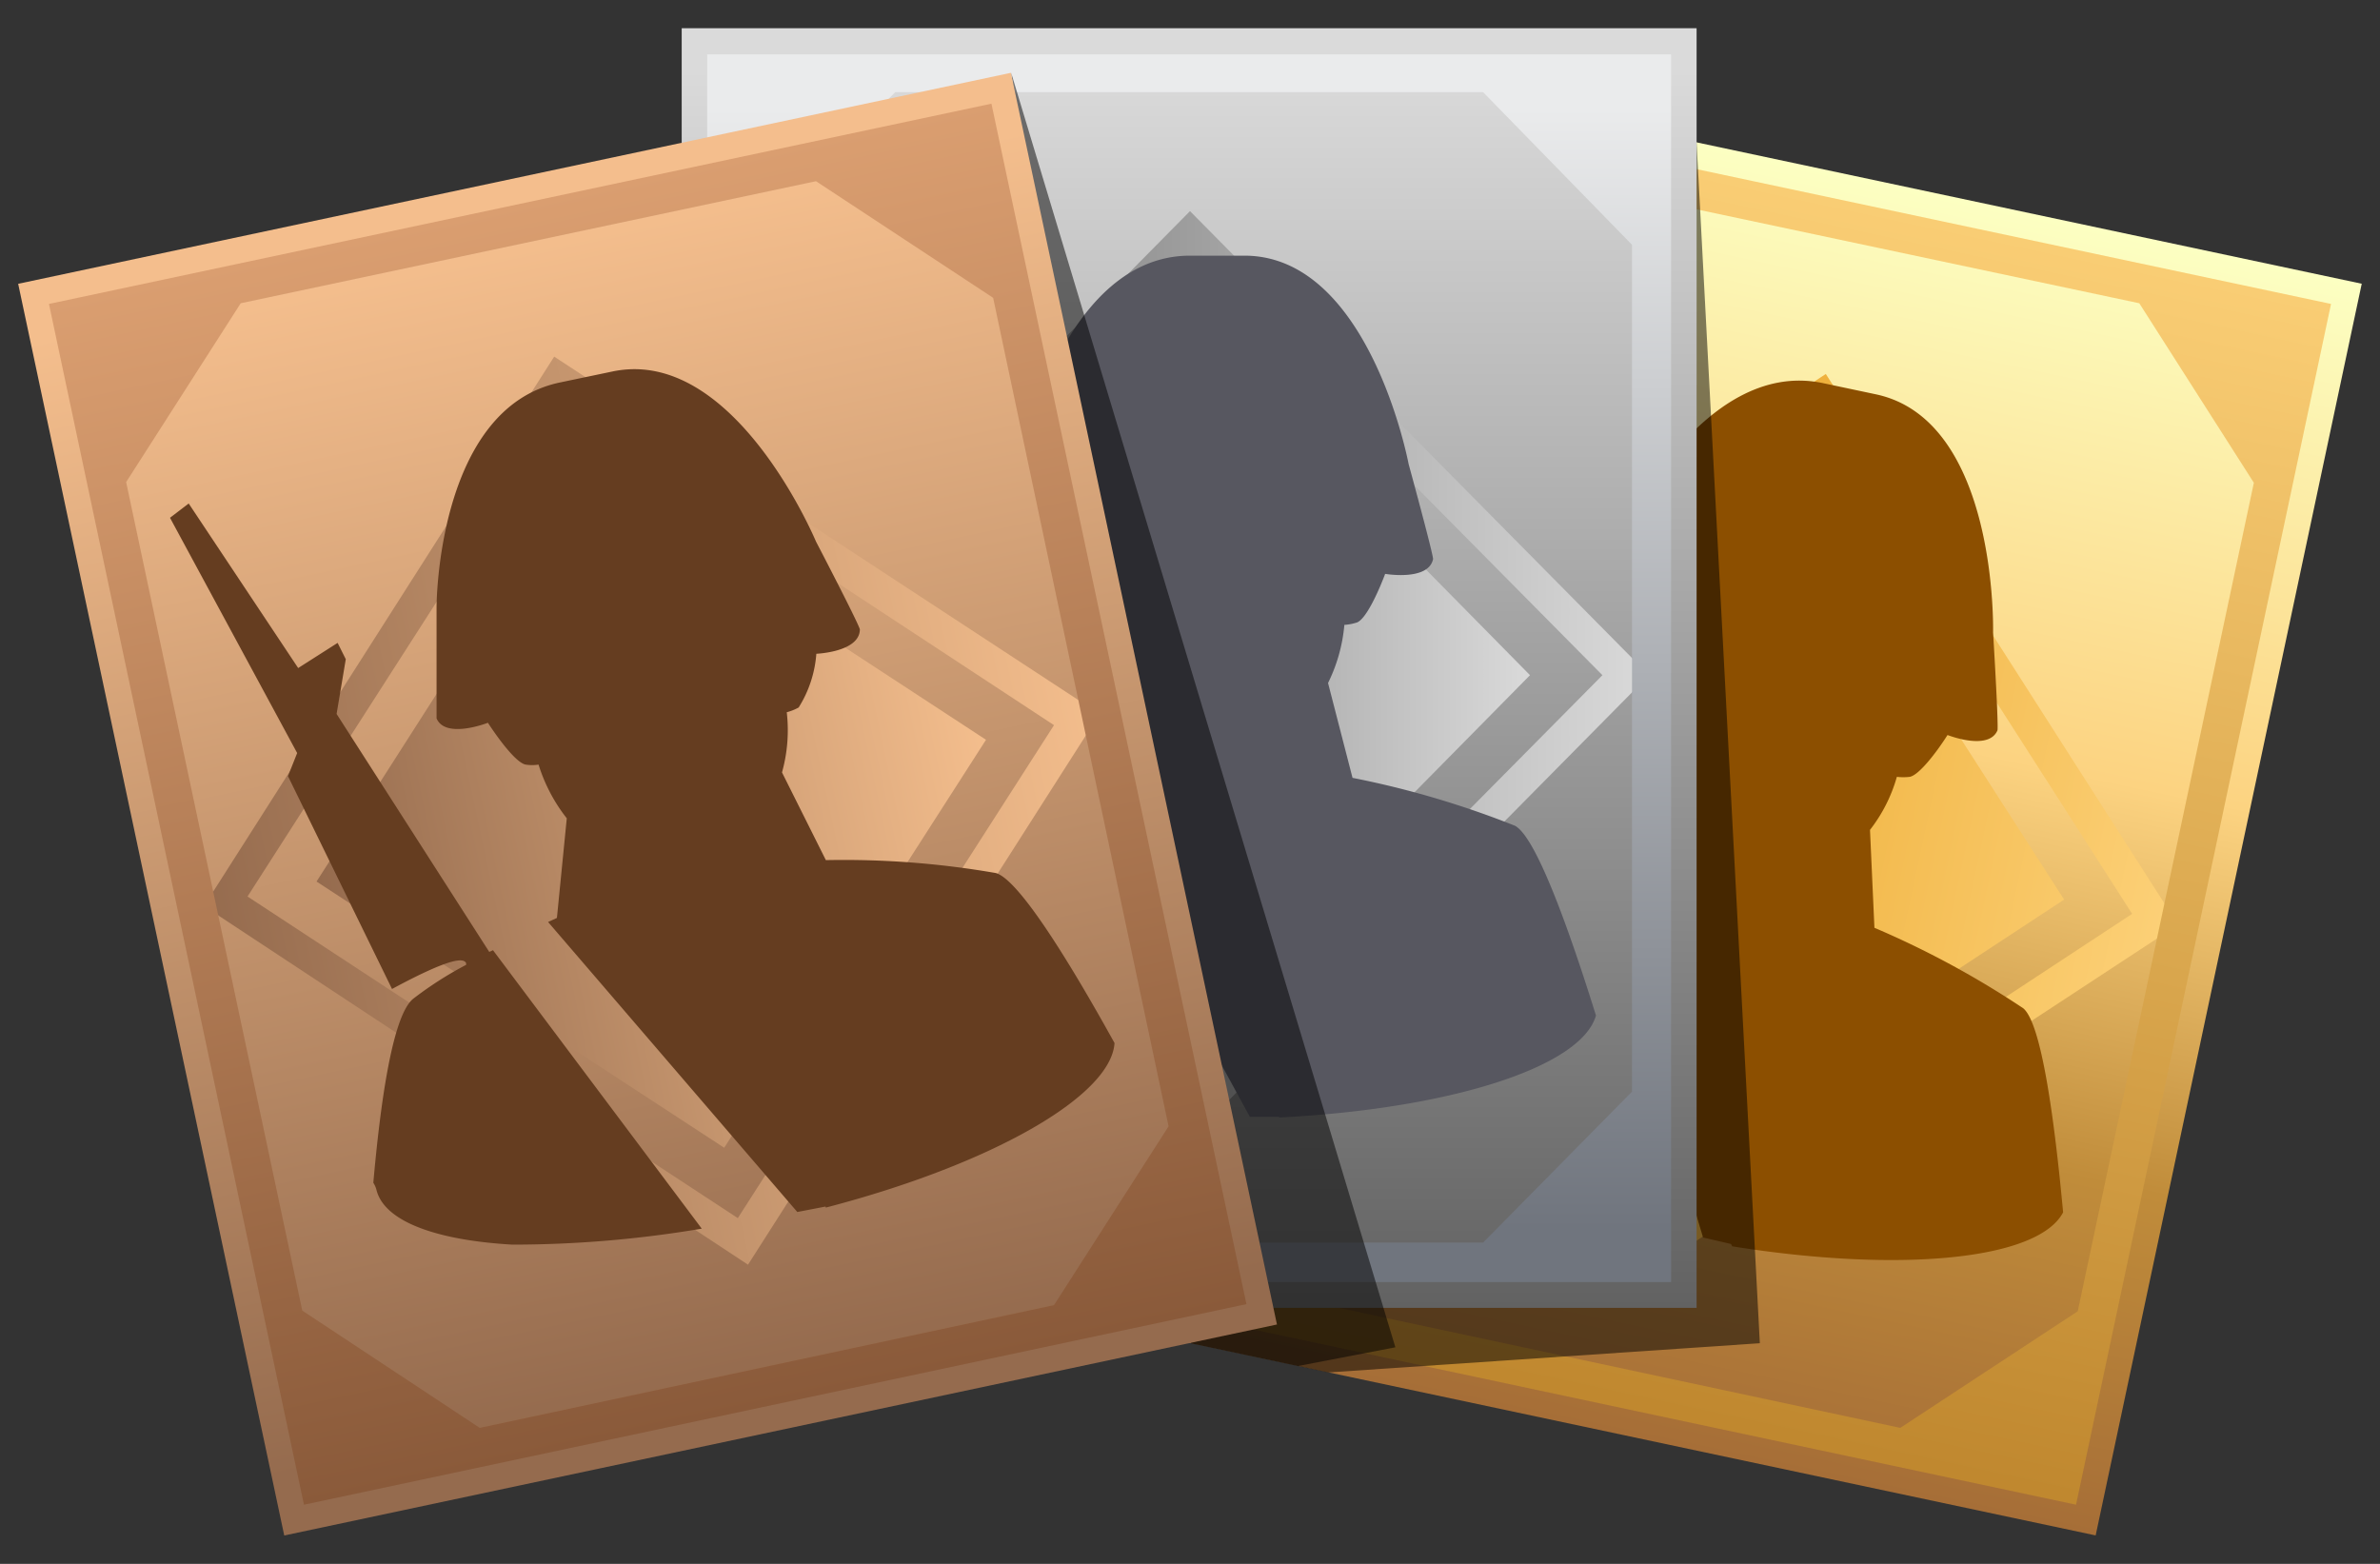 <svg xmlns="http://www.w3.org/2000/svg" xmlns:xlink="http://www.w3.org/1999/xlink" width="70" height="46" viewBox="0 0 70 46">
  <rect x="0" y="0" width="70" height="46" fill="#333333" stroke="none"/>
  <defs>
    <linearGradient id="linear-gradient" x1="52.12" y1="53.6" x2="52.12" y2="15.96" gradientTransform="translate(85.73 -28.47) rotate(90)" gradientUnits="userSpaceOnUse">
      <stop offset="0" stop-color="#a66e37"/>
      <stop offset="0.27" stop-color="#c08c3a"/>
      <stop offset="0.58" stop-color="#fcd381"/>
      <stop offset="1" stop-color="#fcffc2"/>
    </linearGradient>
    <linearGradient id="linear-gradient-2" x1="38.41" y1="35.52" x2="65.2" y2="35.52" gradientTransform="matrix(0.98, 0.21, -0.21, 0.98, 7.2, -21.2)" gradientUnits="userSpaceOnUse">
      <stop offset="0" stop-color="#e19100"/>
      <stop offset="1" stop-color="#fcd077"/>
    </linearGradient>
    <linearGradient id="linear-gradient-3" x1="38.41" y1="35.52" x2="65.2" y2="35.52" xlink:href="#linear-gradient-2"/>
    <linearGradient id="linear-gradient-4" x1="52.12" y1="52.43" x2="52.12" y2="15.05" gradientTransform="matrix(0.98, 0.21, -0.21, 0.98, 7.2, -21.2)" gradientUnits="userSpaceOnUse">
      <stop offset="0" stop-color="#c0882f"/>
      <stop offset="1" stop-color="#fcd077"/>
    </linearGradient>
    <linearGradient id="linear-gradient-5" x1="34.98" y1="38.47" x2="34.98" y2="2.06" gradientUnits="userSpaceOnUse">
      <stop offset="0" stop-color="#626262"/>
      <stop offset="1" stop-color="#dadada"/>
    </linearGradient>
    <linearGradient id="linear-gradient-6" x1="24.98" y1="19.86" x2="45.06" y2="19.86" xlink:href="#linear-gradient-5"/>
    <linearGradient id="linear-gradient-7" x1="21.52" y1="19.86" x2="48.52" y2="19.86" xlink:href="#linear-gradient-5"/>
    <linearGradient id="linear-gradient-8" x1="34.98" y1="-248.13" x2="34.98" y2="-215.18" gradientTransform="matrix(1, 0, 0, -1, 0, -212)" gradientUnits="userSpaceOnUse">
      <stop offset="0" stop-color="#70757e"/>
      <stop offset="1" stop-color="#eaebec"/>
    </linearGradient>
    <linearGradient id="linear-gradient-9" x1="20.22" y1="-207.4" x2="20.22" y2="-241.65" gradientTransform="matrix(1, 0, 0, -1, -1.17, -200.87)" gradientUnits="userSpaceOnUse">
      <stop offset="0" stop-color="#f4be8d"/>
      <stop offset="1" stop-color="#956b4e"/>
    </linearGradient>
    <linearGradient id="linear-gradient-10" x1="30.3" y1="12.73" x2="10.22" y2="12.73" gradientTransform="matrix(0.98, -0.21, 0.21, 0.98, -3.33, 15.6)" xlink:href="#linear-gradient-9"/>
    <linearGradient id="linear-gradient-11" x1="33.76" y1="12.74" x2="6.76" y2="12.74" gradientTransform="matrix(0.98, -0.21, 0.21, 0.98, -3.33, 15.6)" xlink:href="#linear-gradient-9"/>
    <linearGradient id="linear-gradient-12" x1="20.22" y1="30.58" x2="20.22" y2="-5.52" gradientTransform="matrix(0.98, -0.21, 0.21, 0.98, -3.33, 15.6)" gradientUnits="userSpaceOnUse">
      <stop offset="0" stop-color="#8a5a3a"/>
      <stop offset="1" stop-color="#da9e70"/>
    </linearGradient>
  </defs>
  <g style="isolation: isolate">
    <g id="Layer_1" data-name="Layer 1">
      <g>
        <g>
          <rect x="32.13" y="8.73" width="37.64" height="29.85" transform="translate(17.22 68.57) rotate(-78)" fill="url(#linear-gradient)"/>
          <g>
            <path d="M53,14.46l7.71,12L48.75,34.32,41,22.3Z" fill-rule="evenodd" fill="url(#linear-gradient-2)"/>
            <path id="Rectangle_4_copy" data-name="Rectangle 4 copy" d="M53.7,11,64.06,27.2,48,37.74,37.66,21.58Zm-.29,1.37,9.3,14.51-14.4,9.47L39,21.87Z" fill-rule="evenodd" fill="url(#linear-gradient-3)"/>
          </g>
          <path id="Color_Fill_1_copy" data-name="Color Fill 1 copy" d="M42.21,10.08l1,5.73,1.36-.2,0,.53-.89,1.36,1.26,8.21h.12l2.28,10a35.19,35.19,0,0,1-5.29-1.83c-2-1-3.17-2.17-3-3.11a.81.81,0,0,0,0-.22c1.09-2,2.49-4.24,3.26-4.47a12.8,12.8,0,0,1,1.84-.29.07.07,0,0,0,0-.05c0-.15-.25-.35-2.29-.19l-.28-6.93.52-.51-.57-7.84Zm8.7,26.51-.82-.19L46.87,25.63h.29l1.45-2.57a4.78,4.78,0,0,1-.11-1.77,1.14,1.14,0,0,1-.36-.15,3.36,3.36,0,0,1-.51-1.57s-1.34-.06-1.33-.74c.09-.25,1.32-3,1.32-3s2.41-5.32,6-4.56l1.56.33c3.59.77,3.44,7,3.44,7s.16,2.62.13,2.88c-.26.62-1.47.14-1.47.14-.33.52-.84,1.18-1.11,1.23a1.6,1.6,0,0,1-.38,0A4.55,4.55,0,0,1,55,24.41l.13,2.88a26.87,26.87,0,0,1,4.38,2.37c.53.45.91,3.21,1.17,6-.73,1.4-4.79,1.79-9.73,1Z" fill="#8c4f00" fill-rule="evenodd"/>
          <path id="Rectangle_2_copy" data-name="Rectangle 2 copy" d="M33.34,38.36l7.5-35.31L68.56,8.94l-7.5,35.32ZM62.92,8.92,46,5.33,40.79,8.76,35.61,33.13,39,38.39,55.89,42l5.22-3.43,5.18-24.37Z" fill-rule="evenodd" fill="url(#linear-gradient-4)"/>
        </g>
        <polygon points="49.9 4.19 51.76 39.51 39.06 40.37 35.02 39.51 49.9 4.19" fill-rule="evenodd" opacity="0.5" style="mix-blend-mode: multiply"/>
        <g>
          <rect x="20.05" y="0.83" width="29.85" height="37.64" fill="url(#linear-gradient-5)"/>
          <g>
            <path d="M35,9.71l10,10.15L35,30,25,19.86Z" fill-rule="evenodd" fill="url(#linear-gradient-6)"/>
            <path id="Rectangle_4_copy-2" data-name="Rectangle 4 copy" d="M35,6.21l13.5,13.65L35,33.52,21.52,19.86Zm0,1.4L47.13,19.86,35,32.11,22.9,19.86Z" fill-rule="evenodd" fill="url(#linear-gradient-7)"/>
          </g>
          <path id="Rectangle_2_copy-2" data-name="Rectangle 2 copy" d="M20.8,37.71V1.6H49.15V37.71Zm22.82-35H26.33L21.94,7.2V32.11l4.39,4.44H43.62L48,32.11V7.2Z" fill-rule="evenodd" fill="url(#linear-gradient-8)"/>
          <path id="Color_Fill_1_copy-2" data-name="Color Fill 1 copy" d="M23.61,8.73l2.14,5.4L27,13.65l.13.51-.59,1.51,2.94,7.78.12,0,4.3,9.29a34.66,34.66,0,0,1-5.55-.7c-2.18-.6-3.55-1.46-3.55-2.41a1.43,1.43,0,0,0,0-.22c.65-2.15,1.55-4.67,2.26-5.05a10.74,10.74,0,0,1,1.74-.66v-.06c0-.15-.33-.29-2.29.29L24.8,17.18l.4-.61L23,9Zm14,24.12-.85,0L31.39,23l.28-.07.89-2.81a4.81,4.81,0,0,1-.48-1.71,1.51,1.51,0,0,1-.37-.07c-.26-.1-.61-.85-.84-1.43,0,0-1.32.22-1.45-.44,0-.27.67-3.21.67-3.21S31.34,7.52,35,7.52H36.6c3.68,0,4.83,6.13,4.83,6.13s.69,2.52.72,2.79c-.13.66-1.41.44-1.41.44-.22.58-.57,1.33-.83,1.43a1.51,1.51,0,0,1-.37.07,4.81,4.81,0,0,1-.48,1.71l.72,2.79a27.05,27.05,0,0,1,4.78,1.41c.61.33,1.56,2.95,2.38,5.58-.43,1.52-4.31,2.75-9.31,3Z" fill="#575760" fill-rule="evenodd"/>
        </g>
        <polygon points="29.74 2.14 41.04 39.63 38.18 40.18 35.02 39.51 29.74 2.14" fill-rule="evenodd" opacity="0.5" style="mix-blend-mode: multiply"/>
        <g>
          <rect x="4.12" y="4.83" width="29.85" height="37.64" transform="translate(-4.5 4.48) rotate(-12)" fill="url(#linear-gradient-9)"/>
          <g>
            <path d="M17,13.91,29,21.76l-7.7,12L9.31,25.93Z" fill-rule="evenodd" fill="url(#linear-gradient-10)"/>
            <path id="Rectangle_4_copy-3" data-name="Rectangle 4 copy" d="M16.3,10.49,32.34,21,22,37.2l-16-10.55Zm.29,1.37L31,21.33l-9.3,14.5L7.28,26.37Z" fill-rule="evenodd" fill="url(#linear-gradient-11)"/>
          </g>
          <path id="Rectangle_2_copy-3" data-name="Rectangle 2 copy" d="M8.94,44.26,1.44,8.94,29.16,3.05l7.5,35.31ZM24,5.33,7.08,8.92,3.71,14.18,8.89,38.55,14.11,42,31,38.39l3.37-5.26L29.21,8.76Z" fill-rule="evenodd" fill="url(#linear-gradient-12)"/>
          <path id="Color_Fill_1_copy-3" data-name="Color Fill 1 copy" d="M5.55,14.81l3.22,4.84,1.16-.74.24.48L9.9,21l4.49,7,.11-.05,6.14,8.19a33.5,33.5,0,0,1-5.57.47c-2.26-.13-3.78-.69-4-1.62a.72.72,0,0,0-.09-.2c.2-2.25.55-4.9,1.17-5.41a10.73,10.73,0,0,1,1.56-1,.43.43,0,0,1,0-.05c-.07-.14-.38-.21-2.18.76L8.47,22.83l.27-.68L5,15.23ZM24.28,35.49l-.83.16-7.33-8.53.26-.12.29-2.93a4.89,4.89,0,0,1-.83-1.58,1.2,1.2,0,0,1-.38,0c-.27-.05-.77-.71-1.11-1.23,0,0-1.25.49-1.51-.13,0-.26,0-3.28,0-3.28s0-5.84,3.63-6.6L18,10.93c3.59-.77,6,5,6,5s1.21,2.32,1.29,2.58c0,.67-1.28.72-1.28.72a3.44,3.44,0,0,1-.52,1.58,1.51,1.51,0,0,1-.35.14A4.61,4.61,0,0,1,23,22.72l1.29,2.58a26.12,26.12,0,0,1,5,.38c.67.19,2.14,2.56,3.49,5-.1,1.57-3.65,3.58-8.49,4.84Z" fill="#653d20" fill-rule="evenodd"/>
        </g>
      </g>
    </g>
  </g>
</svg>
